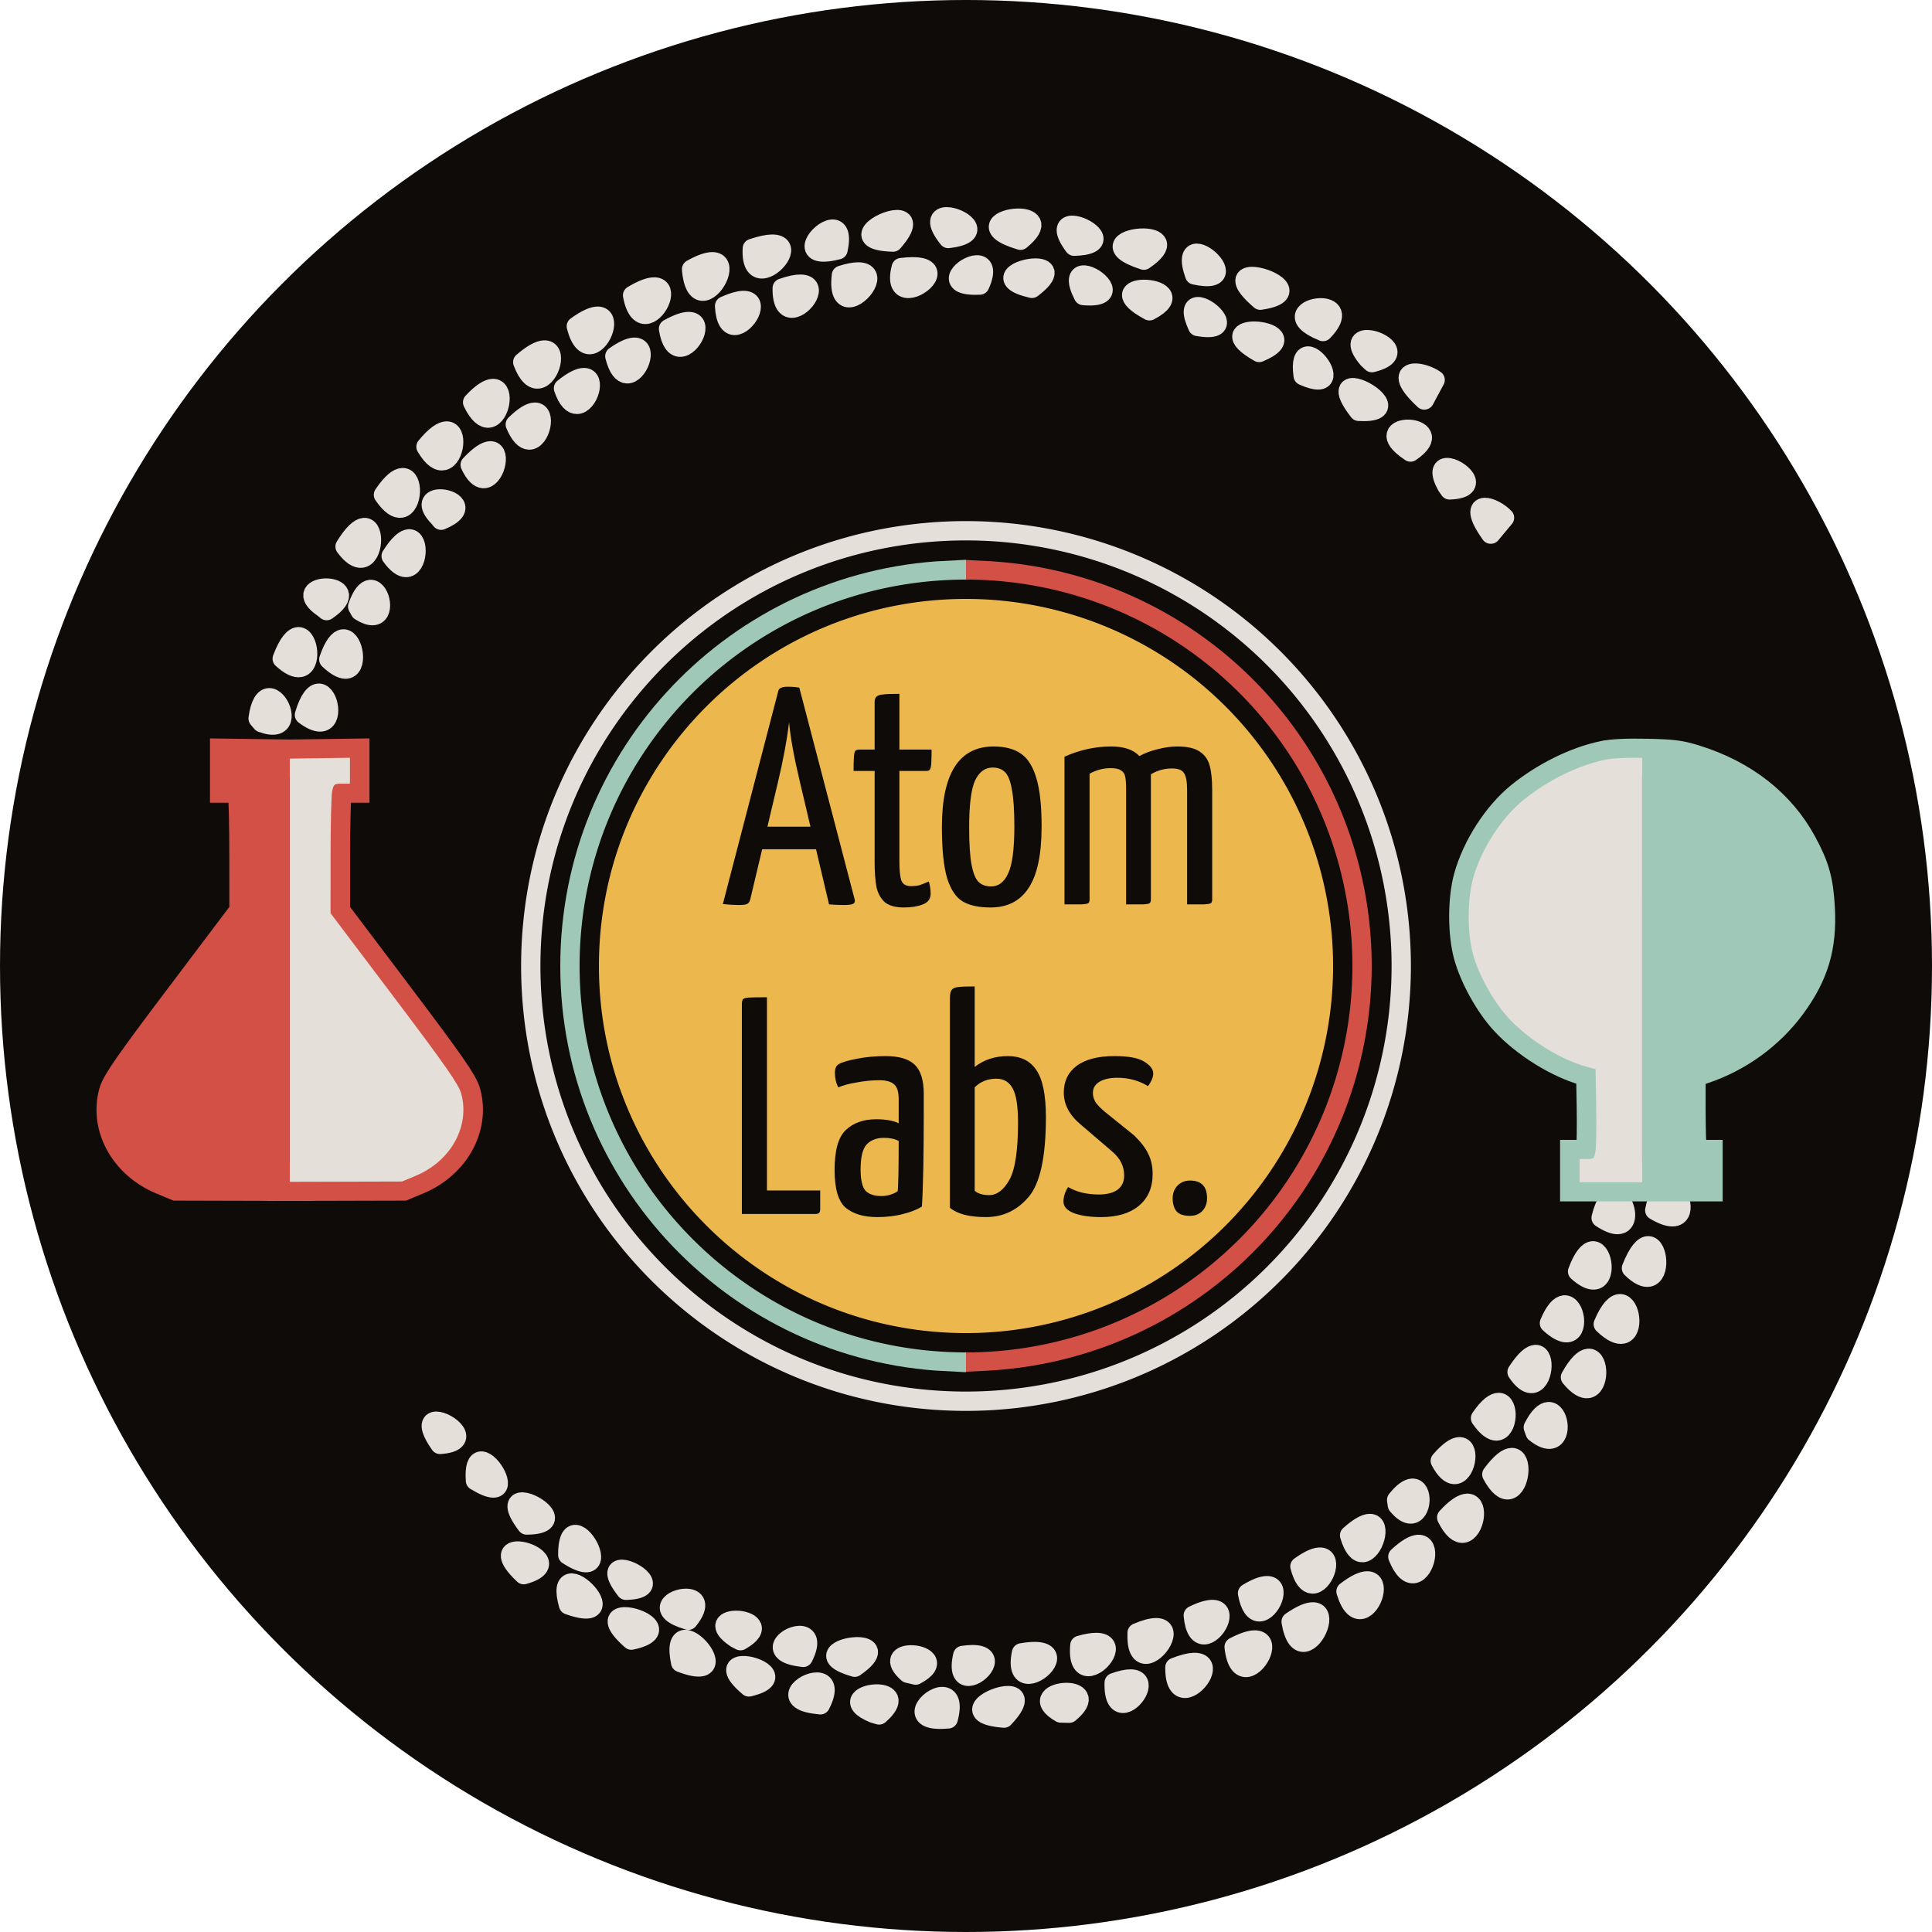 <?xml version="1.0" encoding="UTF-8" standalone="no"?>
<!-- Created with Inkscape (http://www.inkscape.org/) -->

<svg
   xmlns:dc="http://purl.org/dc/elements/1.1/"
   xmlns:cc="http://creativecommons.org/ns#"
   xmlns:rdf="http://www.w3.org/1999/02/22-rdf-syntax-ns#"
   xmlns:svg="http://www.w3.org/2000/svg"
   xmlns="http://www.w3.org/2000/svg"
   xmlns:sodipodi="http://sodipodi.sourceforge.net/DTD/sodipodi-0.dtd"
   xmlns:inkscape="http://www.inkscape.org/namespaces/inkscape"
   width="1000"
   height="1000"
   viewBox="0 0 264.583 264.583"
   version="1.1"
   id="svg4636"
   sodipodi:docname="AtomLabs.svg"
   inkscape:version="0.92.1 r15371"
   inkscape:export-filename="/home/mouse/KISELNIK/Documents/merch/AtomLabs.png"
   inkscape:export-xdpi="211.19998"
   inkscape:export-ydpi="211.19998">
  <defs
     id="defs4630" />
  <sodipodi:namedview
     id="base"
     pagecolor="#ffffff"
     bordercolor="#666666"
     borderopacity="1.0"
     inkscape:pageopacity="0.0"
     inkscape:pageshadow="2"
     inkscape:zoom="0.727"
     inkscape:cx="500"
     inkscape:cy="500"
     inkscape:document-units="mm"
     inkscape:current-layer="layer1"
     showgrid="true"
     units="px"
     inkscape:snap-bbox="true"
     inkscape:bbox-paths="true"
     inkscape:bbox-nodes="true"
     inkscape:snap-bbox-edge-midpoints="true"
     inkscape:snap-bbox-midpoints="true"
     inkscape:object-paths="true"
     inkscape:snap-intersection-paths="true"
     inkscape:snap-smooth-nodes="true"
     inkscape:snap-midpoints="true"
     inkscape:snap-object-midpoints="true"
     inkscape:snap-center="true"
     inkscape:snap-text-baseline="true"
     inkscape:snap-page="true"
     inkscape:window-width="1280"
     inkscape:window-height="967"
     inkscape:window-x="0"
     inkscape:window-y="31"
     inkscape:window-maximized="1"
     inkscape:snap-global="true"
     inkscape:snap-nodes="false"
     inkscape:snap-others="false"
     inkscape:snap-grids="true"
     inkscape:snap-to-guides="true"
     inkscape:object-nodes="true">
    <inkscape:grid
       type="xygrid"
       id="grid5181"
       spacingx="2.646"
       spacingy="2.646" />
  </sodipodi:namedview>
  <g
     inkscape:label="Layer 1"
     inkscape:groupmode="layer"
     id="layer1"
     transform="translate(0,-32.417)">
    <g
       id="g4551">
      <circle
         r="132.292"
         cy="164.708"
         cx="132.292"
         id="path5643"
         style="opacity:1;fill:#0e0b09;fill-opacity:1;stroke:none;stroke-width:1.323;stroke-linecap:round;stroke-linejoin:round;stroke-miterlimit:4;stroke-dasharray:none;stroke-dashoffset:0;stroke-opacity:1" />
      <path
         inkscape:connector-curvature="0"
         id="ellipse5496"
         d="m 129.683,62.103 c -1.059,-0.014 -1.617,0.727 0.186,2.978 0.249,-0.03 0.477,-0.063 0.686,-0.101 4.053,-0.73 0.894,-2.853 -0.872,-2.877 z m 9.695,0.194 c -2.187,0.039 -4.83,1.466 0.371,3.02 2.755,-2.242 1.33,-3.051 -0.371,-3.02 z m -16.57,0.191 c -2.078,0.039 -6.507,2.92 -0.506,3.079 2.038,-2.339 1.594,-3.099 0.506,-3.079 z m 23.953,0.782 c -0.865,0.042 -1.205,0.779 0.341,2.866 0.499,-0.015 0.917,-0.053 1.264,-0.109 3.251,-0.527 0.226,-2.672 -1.426,-2.757 -0.062,-0.003 -0.122,-0.003 -0.179,-5.28e-4 z m -32.685,0.524 c -0.047,-0.002 -0.094,-5.28e-4 -0.143,0.004 -1.71,0.145 -4.54,3.912 0.121,2.99 0.219,-0.043 0.454,-0.096 0.707,-0.161 0.464,-2.074 0.014,-2.804 -0.685,-2.833 z m 42.533,1.229 c -2.295,-0.029 -5.23,1.311 0.035,3.022 3.148,-2.148 1.75,-2.999 -0.035,-3.022 z m -50.895,0.832 c -0.623,0.01 -1.497,0.181 -2.684,0.583 -0.135,2.391 0.715,2.984 1.664,2.762 1.698,-0.395 3.718,-3.387 1.02,-3.345 z m 58.171,1.241 c -0.698,0.009 -1.059,0.762 -0.274,2.973 1.1,0.243 1.839,0.269 2.303,0.157 1.86,-0.452 -0.697,-3.147 -2.028,-3.13 z m -66.335,1.166 c -0.611,-7.6e-5 -1.528,0.291 -2.839,1.028 0.206,2.445 0.956,3.144 1.742,2.989 1.569,-0.308 3.281,-4.017 1.097,-4.017 z m 36.176,0.427 c -1.658,0.077 -4.486,2.749 -0.227,2.781 0.209,0.002 0.436,-0.003 0.681,-0.015 0.961,-2.135 0.414,-2.807 -0.454,-2.766 z m -8.79,0.265 c -0.427,0.003 -0.928,0.037 -1.512,0.11 -0.576,2.174 0.093,2.879 1.009,2.856 1.825,-0.047 4.631,-2.991 0.504,-2.965 z m 16.82,0.171 c -2.096,0.028 -5.405,1.623 -0.437,2.782 2.739,-2.088 1.872,-2.801 0.437,-2.782 z m -24.285,0.535 c -0.545,0.01 -1.279,0.146 -2.24,0.454 -0.273,2.288 0.285,3.073 1.037,3.079 1.622,0.014 4.148,-3.588 1.203,-3.532 z m 30.907,0.418 c -0.732,0.025 -1.065,0.743 -0.006,2.815 0.234,0.02 0.45,0.031 0.65,0.037 4.06,0.1 1.096,-2.717 -0.493,-2.848 -0.052,-0.004 -0.103,-0.006 -0.152,-0.004 z m 23.048,0.201 c -1.22,0.019 -1.621,0.848 1.173,3.248 0.276,-0.04 0.527,-0.086 0.755,-0.134 4.416,-0.931 0.106,-3.147 -1.927,-3.115 z m -61.768,1.056 c -0.579,-0.012 -1.403,0.143 -2.533,0.539 -0.037,2.098 0.61,2.783 1.374,2.749 1.585,-0.07 3.669,-3.237 1.16,-3.289 z m -19.963,0.384 c -0.621,-0.038 -1.603,0.271 -3.062,1.146 0.411,2.196 1.234,2.771 2.023,2.573 1.512,-0.381 2.901,-3.606 1.039,-3.718 z m 66.922,0.325 c -1.69,0.025 -2.942,0.925 0.8,2.936 3.593,-1.871 1.115,-2.965 -0.8,-2.936 z m -54.682,1.524 c -0.069,-0.003 -0.141,-0.003 -0.219,5.28e-4 -0.57,0.027 -1.378,0.248 -2.482,0.749 0.096,1.998 0.707,2.678 1.403,2.666 1.513,-0.024 3.426,-3.319 1.298,-3.416 z m 62.065,0.842 c -0.633,0.044 -0.888,0.748 0.025,2.715 0.462,0.081 0.853,0.125 1.183,0.139 3.399,0.143 0.184,-2.951 -1.208,-2.854 z m 16.861,0.158 c -1.832,0.006 -4.044,1.492 0.294,3.234 l 0.031,0.018 c 2.295,-2.364 1.1,-3.256 -0.325,-3.251 z m -98.982,1.154 c -0.608,-0.008 -1.557,0.371 -2.95,1.385 0.529,2.063 1.312,2.64 2.035,2.48 1.499,-0.333 2.739,-3.841 0.915,-3.864 z m 12.438,0.729 c -0.591,0.001 -1.482,0.28 -2.762,0.992 0.29,1.857 0.923,2.514 1.587,2.523 1.556,0.021 3.285,-3.519 1.176,-3.515 z m 77.579,1.318 c -1.798,-0.05 -3.221,0.777 0.545,2.918 4.01,-1.676 1.492,-2.861 -0.545,-2.918 z m 15.232,1.161 c -0.948,0.044 -1.392,0.745 0.203,2.631 l 0.551,0.518 c 4.295,-1.037 1.234,-3.076 -0.558,-3.149 -0.067,-0.003 -0.133,-0.003 -0.196,0 z m -100.15,1.041 c -0.057,-0.003 -0.117,-0.003 -0.18,0.002 -0.569,0.038 -1.41,0.39 -2.596,1.23 0.432,1.728 1.05,2.371 1.653,2.406 1.49,0.088 2.885,-3.535 1.124,-3.638 z m -12.471,0.38 c -0.622,0.034 -1.565,0.498 -2.916,1.661 0.7,1.875 1.502,2.424 2.196,2.291 1.562,-0.3 2.587,-4.056 0.721,-3.953 z m 104.604,0.819 c -0.552,0.017 -0.92,0.714 -0.644,2.697 0.966,0.432 1.64,0.596 2.088,0.58 1.882,-0.067 -0.229,-3.316 -1.444,-3.278 z m 14.628,2.342 c -1.189,0.045 -1.566,1.004 1.311,3.681 l 5.2e-4,0.002 c 0.007,-0.003 0.012,-0.005 0.019,-0.007 l 1.469,-2.743 c -0.792,-0.566 -1.986,-0.963 -2.8,-0.932 z M 79.973,84.125 c -0.58,-7.92e-4 -1.483,0.4 -2.802,1.468 0.564,1.654 1.243,2.226 1.862,2.204 1.517,-0.053 2.68,-3.67 0.94,-3.672 z m 105.375,1.379 c -0.928,-0.051 -1.208,0.735 0.731,3.244 0.262,0.014 0.501,0.021 0.72,0.02 4.45,-0.023 0.32,-3.167 -1.451,-3.263 z M 67.503,85.618 c -0.6,0.014 -1.503,0.529 -2.777,1.892 0.821,1.71 1.603,2.248 2.24,2.156 1.494,-0.217 2.18,-3.905 0.653,-4.044 -0.037,-0.003 -0.076,-0.005 -0.116,-0.004 z m 5.714,3.245 c -0.567,0.02 -1.426,0.484 -2.65,1.685 0.646,1.54 1.31,2.113 1.886,2.131 1.544,0.049 2.465,-3.878 0.764,-3.816 z m 119.692,2.342 c -1.551,-0.046 -3.019,0.943 0.236,3.097 l 0.024,0.02 c 2.925,-1.989 1.292,-3.071 -0.259,-3.117 z m -131.748,0.237 c -0.611,0.007 -1.532,0.584 -2.822,2.156 0.943,1.603 1.773,2.056 2.414,1.899 1.505,-0.365 1.97,-4.074 0.408,-4.056 z m 5.992,2.716 c -0.565,0.009 -1.456,0.526 -2.762,1.916 0.616,1.333 1.239,1.851 1.787,1.886 1.547,0.099 2.506,-3.644 1.083,-3.798 -0.035,-0.004 -0.071,-0.005 -0.109,-0.005 z m 130.993,2.29 c -0.701,0.023 -1.019,0.668 -0.033,2.479 l 0.409,0.58 c 4.562,-0.156 1.166,-3.111 -0.376,-3.059 z M 55.125,97.826 c -0.602,0.019 -1.466,0.65 -2.612,2.355 1.004,1.468 1.819,1.923 2.424,1.818 1.553,-0.269 1.727,-4.221 0.188,-4.173 z m 5.079,2.917 c -1.103,0.033 -1.863,0.746 -0.093,2.55 l 0.299,0.367 c 3.75,-1.565 1.406,-2.966 -0.206,-2.917 z m 143.109,1.166 c -0.858,0.035 -1.079,0.966 0.836,3.657 l 5.3e-4,5.3e-4 c 0.007,-10e-4 0.012,-0.002 0.019,-0.002 l 1.871,-2.245 c -0.717,-0.774 -1.969,-1.441 -2.726,-1.41 z m -153.336,2.749 c -0.044,-0.004 -0.09,-0.003 -0.137,0.002 -0.593,0.056 -1.449,0.764 -2.583,2.61 0.929,1.257 1.689,1.664 2.269,1.583 1.583,-0.222 1.817,-4.084 0.452,-4.194 z m 6.06,1.552 c -0.56,0.009 -1.377,0.634 -2.469,2.359 0.808,1.12 1.48,1.554 2.008,1.571 1.646,0.051 1.892,-3.952 0.46,-3.93 z m -11.302,6.741 c -1.537,-0.029 -3.14,0.917 -0.393,2.766 l 0.391,0.319 c 3.011,-2.052 1.539,-3.055 0.002,-3.084 z m 6.102,0.19 c -0.041,-0.003 -0.083,-0.003 -0.126,5.2e-4 -0.532,0.048 -1.15,0.677 -1.727,2.333 l 0.338,0.619 c 0.721,0.458 1.279,0.639 1.7,0.632 1.792,-0.032 1.096,-3.481 -0.185,-3.585 z m -9.929,6.474 c -0.613,-0.022 -1.405,0.748 -2.258,3.008 1.083,0.995 1.877,1.304 2.432,1.207 1.652,-0.286 1.173,-4.167 -0.174,-4.215 z m 6.183,0.301 c -0.044,-0.003 -0.089,-0.002 -0.134,0.004 -0.569,0.068 -1.248,0.826 -1.927,2.804 1.003,0.947 1.748,1.319 2.278,1.326 1.779,0.025 1.146,-4.038 -0.217,-4.133 z m -3.388,7.433 c -0.604,-0.032 -1.336,0.717 -2.009,2.965 0.931,0.703 1.633,0.978 2.146,0.975 1.903,-0.013 1.192,-3.869 -0.137,-3.941 z m -6.871,0.623 c -0.611,0.034 -1.208,0.779 -1.483,2.837 l 0.485,0.573 c 0.85,0.323 1.471,0.391 1.909,0.294 1.839,-0.412 0.433,-3.779 -0.911,-3.704 z m 183.358,68.936 c -0.33,0.441 -0.649,1.168 -0.921,2.288 1.003,0.669 1.74,0.929 2.264,0.924 1.485,-0.015 1.246,-2.167 0.444,-3.212 z m 6.744,0 c -0.115,0.357 -0.223,0.769 -0.318,1.254 1.228,0.736 2.085,0.961 2.653,0.875 0.949,-0.145 1.09,-1.162 0.811,-2.128 z m -1.195,6.113 c -0.602,-0.021 -1.405,0.765 -2.313,3.07 1.035,1.012 1.808,1.326 2.357,1.227 1.635,-0.295 1.281,-4.25 -0.044,-4.297 z m -7.627,0.698 c -0.578,0.043 -1.301,0.793 -2.064,2.826 0.964,0.863 1.691,1.182 2.215,1.161 1.738,-0.07 1.271,-3.871 -0.038,-3.986 -0.037,-0.003 -0.075,-0.003 -0.113,-5.3e-4 z m 3.796,7.239 c -0.631,-0.038 -1.448,0.675 -2.343,2.798 1.205,1.155 2.069,1.488 2.65,1.359 1.568,-0.35 1.081,-4.073 -0.307,-4.158 z m -7.672,0.166 c -0.58,0.04 -1.294,0.709 -2.044,2.499 0.991,0.909 1.736,1.279 2.275,1.307 1.866,0.096 1.252,-3.909 -0.231,-3.806 z m -3.945,6.785 c -0.556,0.013 -1.389,0.651 -2.533,2.405 0.761,1.127 1.413,1.562 1.936,1.575 1.631,0.04 2.019,-4.013 0.597,-3.98 z m 7.346,0.525 c -0.044,-0.003 -0.09,-0.003 -0.138,0.002 -0.593,0.059 -1.407,0.764 -2.429,2.592 1.015,1.235 1.805,1.631 2.382,1.547 1.577,-0.229 1.564,-4.041 0.184,-4.141 z m -12.378,6.044 c -0.572,-0.015 -1.401,0.551 -2.504,2.157 0.89,1.29 1.622,1.761 2.181,1.752 1.577,-0.026 1.786,-3.87 0.323,-3.909 z m 6.784,1.256 c -0.563,0.034 -1.271,0.62 -2.059,2.164 l 0.252,0.707 c 0.959,0.774 1.671,0.994 2.172,0.888 1.56,-0.332 1.073,-3.846 -0.365,-3.759 z m -152.303,1.313 c -0.835,0.006 -1.142,0.804 0.522,3.177 4.591,-0.315 1.072,-3.189 -0.522,-3.177 z m 140.121,3.499 c -0.56,0.012 -1.411,0.533 -2.616,1.929 0.7,1.328 1.352,1.842 1.899,1.874 1.542,0.091 2.248,-3.652 0.826,-3.799 -0.035,-0.004 -0.071,-0.005 -0.108,-0.004 z m 7.184,1.476 c -0.597,0.001 -1.493,0.618 -2.743,2.309 0.934,1.75 1.749,2.248 2.375,2.087 1.469,-0.38 1.894,-4.399 0.368,-4.396 z m -141.165,0.482 c -0.535,0.035 -0.908,0.745 -0.763,2.69 1.144,0.697 1.915,0.984 2.406,1.003 1.822,0.068 -0.233,-3.568 -1.535,-3.691 -0.037,-0.003 -0.073,-0.004 -0.109,-0.002 z m 127.507,3.721 c -0.513,0.032 -1.216,0.478 -2.12,1.608 l 0.097,0.697 c 0.736,0.893 1.35,1.231 1.831,1.228 1.563,-0.011 1.731,-3.631 0.192,-3.534 z m -121.805,1.886 c -0.935,-0.042 -1.289,0.724 0.544,3.152 5.146,-0.044 1.242,-3.072 -0.544,-3.152 z m 129.337,0.177 c -0.607,0.023 -1.516,0.555 -2.795,1.947 0.843,1.713 1.639,2.245 2.282,2.143 1.51,-0.239 2.176,-3.969 0.63,-4.088 -0.038,-0.003 -0.077,-0.004 -0.118,-0.002 z m -13.333,2.766 c -0.567,0.006 -1.456,0.45 -2.762,1.623 0.528,1.787 1.183,2.399 1.79,2.369 1.485,-0.075 2.675,-4.009 0.973,-3.992 z M 78.749,242.562 c -0.561,0.034 -1.004,0.774 -0.993,2.803 1.145,0.732 1.931,1.035 2.442,1.057 1.899,0.079 0.016,-3.723 -1.335,-3.857 -0.038,-0.004 -0.076,-0.005 -0.114,-0.003 z m 115.453,1.357 c -0.604,0.037 -1.503,0.508 -2.77,1.687 0.761,1.891 1.565,2.442 2.235,2.306 1.509,-0.308 2.347,-4.104 0.535,-3.993 z m -123.396,0.906 c -1.114,0.042 -1.565,0.891 0.921,3.237 4.271,-1.188 1.169,-3.137 -0.69,-3.235 -0.079,-0.004 -0.157,-0.005 -0.231,-0.002 z m 110.066,0.839 c -0.571,-0.048 -1.484,0.289 -2.849,1.274 0.452,1.736 1.084,2.375 1.695,2.403 1.496,0.069 2.867,-3.534 1.155,-3.677 z m -95.67,1.665 c -0.871,-0.023 -1.198,0.684 0.516,2.872 4.793,-0.127 1.147,-2.828 -0.516,-2.872 z m 102.033,1.587 c -0.611,0.003 -1.547,0.402 -2.902,1.444 0.618,2.059 1.429,2.624 2.147,2.449 1.49,-0.362 2.587,-3.903 0.755,-3.893 z m -108.912,0.293 c -0.046,-0.002 -0.091,-5.3e-4 -0.134,0.004 -0.629,0.069 -0.939,0.861 -0.332,2.991 1.343,0.482 2.209,0.615 2.725,0.529 1.855,-0.31 -0.831,-3.465 -2.259,-3.525 z m 95.165,0.362 c -0.571,0.008 -1.424,0.302 -2.639,1.041 0.343,1.883 0.977,2.543 1.62,2.544 1.506,0.002 3.059,-3.615 1.019,-3.586 z m -79.549,1.733 c -1.76,-0.001 -4.166,1.668 0.223,2.962 l 0.098,0.04 c 1.784,-2.219 0.883,-3.002 -0.322,-3.003 z m 72.194,1.531 c -0.576,-0.029 -1.45,0.192 -2.714,0.807 0.179,2.011 0.818,2.684 1.512,2.659 1.5,-0.053 3.258,-3.361 1.202,-3.466 z m 13.753,0.33 c -0.61,-0.043 -1.591,0.315 -3.066,1.336 0.375,2.27 1.118,2.941 1.856,2.808 1.53,-0.277 3.04,-4.015 1.21,-4.144 z m -94.376,0.667 c -1.212,0.033 -1.697,0.863 0.957,3.196 5.103,-1.095 1.063,-3.252 -0.957,-3.196 z m 15.377,0.488 c -1.454,-0.027 -2.694,0.725 -0.108,2.46 l 0.621,0.325 c 3.059,-1.726 1.135,-2.755 -0.513,-2.785 z m 57.414,1.005 c -0.579,0.006 -1.415,0.211 -2.577,0.706 -0.084,2.159 0.472,2.917 1.176,2.934 1.582,0.038 3.909,-3.667 1.401,-3.64 z m -48.855,1.066 c -1.75,0.06 -4.389,2.464 0.5,2.987 l 0.051,0.012 c 1.098,-2.169 0.526,-2.946 -0.385,-2.998 -0.054,-0.003 -0.11,-0.003 -0.167,-0.002 z m -15.536,0.546 c -0.047,-0.002 -0.094,-10e-4 -0.139,0.004 -0.654,0.068 -1.03,0.904 -0.554,3.159 1.351,0.518 2.236,0.665 2.774,0.578 1.935,-0.315 -0.613,-3.667 -2.081,-3.74 z m 77.94,0.073 c -0.615,-0.001 -1.532,0.268 -2.837,0.954 0.253,2.281 1.02,2.935 1.808,2.793 1.573,-0.284 3.226,-3.742 1.029,-3.746 z m -21.741,0.338 c -0.545,0.001 -1.272,0.117 -2.223,0.391 -0.199,2.147 0.383,2.893 1.135,2.911 1.621,0.039 4.029,-3.309 1.088,-3.303 z m -32.571,0.591 c -0.099,-0.003 -0.2,-0.002 -0.303,0.001 -2.113,0.071 -4.915,1.439 -0.187,2.798 2.866,-1.992 1.967,-2.757 0.489,-2.799 z m 24.206,0.653 c -0.489,-0.005 -1.098,0.049 -1.848,0.18 -0.49,2.282 0.179,2.99 1.063,2.93 1.703,-0.115 4.206,-3.072 0.785,-3.11 z m -8.614,0.424 c -0.362,0.003 -0.786,0.038 -1.281,0.111 -0.513,2.179 0.044,2.885 0.82,2.861 1.546,-0.048 3.956,-3 0.461,-2.972 z m -8.442,0.028 c -1.318,0.031 -2.348,0.773 -0.362,2.523 l 1.071,0.246 c 3.154,-1.674 0.985,-2.808 -0.709,-2.769 z m 39.017,1.04 c -0.073,-0.003 -0.15,-0.003 -0.232,5.3e-4 -0.603,0.025 -1.441,0.224 -2.573,0.67 -0.021,2.485 0.828,3.079 1.738,2.827 1.576,-0.436 3.333,-3.41 1.067,-3.497 z m -62.035,0.437 c -1.125,0.054 -1.574,0.825 0.889,2.913 4.735,-1.105 0.986,-3.004 -0.889,-2.913 z m 53.186,1.829 c -0.529,-0.009 -1.269,0.135 -2.271,0.5 -0.068,2.382 0.665,2.999 1.469,2.808 1.436,-0.343 3.096,-3.268 0.802,-3.308 z m -42.926,0.42 c -1.866,-0.067 -5.06,2.642 0.307,3.093 l 0.111,0.021 c 1.172,-2.282 0.559,-3.079 -0.419,-3.114 z m 34.081,1.424 c -1.734,0.014 -3.72,1.116 -0.749,2.815 l 1.169,0.027 c 2.442,-2.019 1.11,-2.854 -0.42,-2.842 z m -25.819,0.21 c -1.831,-0.053 -4.198,1.156 -0.514,2.663 l 0.717,0.206 c 2.322,-2.022 1.222,-2.827 -0.203,-2.869 z m 17.916,0.219 c -2.113,-0.068 -6.707,2.612 -0.613,3.082 2.147,-2.257 1.72,-3.047 0.613,-3.082 z m -9.044,0.129 c -1.829,-0.035 -4.903,3.603 0.732,3.059 l 0.055,0.002 c 0.618,-2.271 0.044,-3.045 -0.787,-3.061 z"
         style="color:#000000;font-style:normal;font-variant:normal;font-weight:normal;font-stretch:normal;font-size:medium;line-height:normal;font-family:sans-serif;font-variant-ligatures:normal;font-variant-position:normal;font-variant-caps:normal;font-variant-numeric:normal;font-variant-alternates:normal;font-feature-settings:normal;text-indent:0;text-align:start;text-decoration:none;text-decoration-line:none;text-decoration-style:solid;text-decoration-color:#000000;letter-spacing:normal;word-spacing:normal;text-transform:none;writing-mode:lr-tb;direction:ltr;text-orientation:mixed;dominant-baseline:auto;baseline-shift:baseline;text-anchor:start;white-space:normal;shape-padding:0;clip-rule:nonzero;display:inline;overflow:visible;visibility:visible;opacity:1;isolation:auto;mix-blend-mode:normal;color-interpolation:sRGB;color-interpolation-filters:linearRGB;solid-color:#000000;solid-opacity:1;vector-effect:none;fill:#e5dfda;fill-opacity:1;fill-rule:nonzero;stroke:#e5dfda;stroke-width:2.646;stroke-linecap:round;stroke-linejoin:round;stroke-miterlimit:4;stroke-dasharray:none;stroke-dashoffset:0;stroke-opacity:1;color-rendering:auto;image-rendering:auto;shape-rendering:auto;text-rendering:auto;enable-background:accumulate" />
      <g
         style="stroke-width:1.125"
         transform="matrix(-0.899,0,0,0.878,111.034,20.616)"
         id="g5487">
        <path
           style="fill:none;fill-opacity:1;stroke:#d25045;stroke-width:5.956;stroke-miterlimit:4;stroke-dasharray:none;stroke-opacity:1"
           d="m 70.203,131.635 v 2.018 2.018 h 1.243 c 1.15,0 1.261,0.095 1.473,1.261 0.126,0.694 0.231,5.24 0.233,10.103 l 0.004,8.842 -9.725,13.191 c -7.839,10.632 -9.817,13.541 -10.197,14.996 -1.329,5.086 1.615,10.497 6.95,12.777 l 2.084,0.891 16.681,0.045 v 0.003 l 0.425,-0.001 0.425,0.001 v -0.003 l 16.681,-0.045 2.085,-0.891 c 5.335,-2.28 8.279,-7.691 6.95,-12.777 -0.38,-1.455 -2.359,-4.364 -10.198,-14.996 l -9.725,-13.191 0.004,-8.842 c 0.003,-4.863 0.107,-9.409 0.233,-10.103 0.212,-1.167 0.322,-1.261 1.472,-1.261 h 1.243 v -2.018 -2.018 l -9.171,0.133 z"
           id="path5372"
           inkscape:connector-curvature="0" />
        <path
           inkscape:connector-curvature="0"
           style="opacity:1;fill:#e5dfda;fill-opacity:1;stroke:none;stroke-width:5.956;stroke-linejoin:round;stroke-miterlimit:4;stroke-dasharray:none;stroke-dashoffset:0;stroke-opacity:1"
           d="m 70.203,131.635 v 2.018 2.018 h 1.243 c 1.15,0 1.261,0.095 1.473,1.261 0.126,0.694 0.231,5.24 0.233,10.103 l 0.004,8.841 -9.725,13.191 c -7.839,10.632 -9.817,13.541 -10.197,14.996 -1.329,5.086 1.615,10.497 6.95,12.777 l 2.084,0.891 16.681,0.045 v 0.003 l 0.425,-0.001 h 5.08e-4 v -66.011 h -5.29e-4 z"
           id="rect5450" />
        <path
           id="path5460"
           d="m 88.547,131.635 v 2.018 2.018 h -1.243 c -1.15,0 -1.261,0.095 -1.473,1.261 -0.126,0.694 -0.231,5.24 -0.233,10.103 l -0.004,8.841 9.725,13.191 c 7.839,10.632 9.817,13.541 10.197,14.996 1.329,5.086 -1.615,10.497 -6.95,12.777 l -2.084,0.891 -16.681,0.045 v 0.003 l -0.425,-0.001 h -5.16e-4 v -66.011 h 5.16e-4 z"
           style="opacity:1;fill:#d25045;fill-opacity:1;stroke:none;stroke-width:5.956;stroke-linejoin:round;stroke-miterlimit:4;stroke-dasharray:none;stroke-dashoffset:0;stroke-opacity:1"
           inkscape:connector-curvature="0" />
      </g>
      <g
         style="stroke-width:1.125"
         transform="matrix(0.898,0,0,-0.879,94.214,310.036)"
         id="g5492">
        <path
           style="fill:none;fill-opacity:1;stroke:#9fc8b8;stroke-width:5.955;stroke-miterlimit:4;stroke-dasharray:none;stroke-opacity:1"
           d="m 139.711,197.435 c -4.048,-0.883 -8.609,-3.188 -12.243,-6.188 -3.412,-2.816 -6.487,-7.688 -7.732,-12.251 -0.895,-3.28 -0.898,-8.55 -0.006,-11.85 0.885,-3.273 3.146,-7.418 5.419,-9.932 3.048,-3.371 7.968,-6.496 11.954,-7.591 l 1.31,-0.36 0.097,-5.713 c 0.053,-3.142 0.008,-6.292 -0.101,-6.999 -0.189,-1.227 -0.249,-1.285 -1.315,-1.285 h -1.117 v -1.815 -1.815 h 9.421 9.421 v 1.815 1.815 h -1.096 c -0.968,0 -1.12,0.111 -1.299,0.945 -0.112,0.52 -0.203,3.63 -0.203,6.912 v 5.967 l 2.351,0.808 c 5.235,1.8 9.836,5.209 13.066,9.683 3.378,4.679 4.604,8.865 4.299,14.682 -0.221,4.219 -0.778,6.264 -2.679,9.847 -3.208,6.045 -8.694,10.436 -15.9,12.727 -2.247,0.714 -3.215,0.839 -7.147,0.924 -3.11,0.067 -5.164,-0.036 -6.497,-0.327 z"
           id="path5374"
           inkscape:connector-curvature="0" />
        <path
           inkscape:connector-curvature="0"
           style="opacity:1;fill:#e5dfda;fill-opacity:1;stroke:none;stroke-width:5.955;stroke-linejoin:round;stroke-miterlimit:4;stroke-dasharray:none;stroke-dashoffset:0;stroke-opacity:1"
           d="m 135.976,131.635 v 1.814 1.815 h 1.117 c 1.067,0 1.126,0.058 1.315,1.285 0.109,0.707 0.155,3.857 0.101,6.999 l -0.097,5.713 -1.31,0.36 c -3.985,1.095 -8.906,4.22 -11.954,7.591 -2.273,2.515 -4.534,6.659 -5.418,9.933 -0.892,3.3 -0.889,8.57 0.006,11.85 1.245,4.563 4.32,9.434 7.732,12.25 3.634,3 8.195,5.305 12.243,6.188 h 5.3e-4 c 1.23,0.268 3.087,0.375 5.809,0.337 V 131.635 h -0.125 z"
           id="rect5452" />
        <path
           id="path5462"
           d="m 155.066,131.636 v 1.814 1.815 h -1.117 c -1.067,0 -1.126,0.058 -1.315,1.285 -0.109,0.707 -0.155,3.857 -0.101,6.999 l 0.097,5.713 1.31,0.36 c 3.985,1.095 8.906,4.22 11.954,7.591 2.273,2.515 4.534,6.659 5.418,9.933 0.892,3.3 0.889,8.57 -0.006,11.85 -1.245,4.563 -4.32,9.434 -7.732,12.25 -3.634,3 -8.195,5.305 -12.243,6.188 h -5.1e-4 c -1.23,0.268 -3.087,0.375 -5.809,0.337 v -66.137 h 0.125 z"
           style="opacity:1;fill:#9fc8b8;fill-opacity:1;stroke:none;stroke-width:5.955;stroke-linejoin:round;stroke-miterlimit:4;stroke-dasharray:none;stroke-dashoffset:0;stroke-opacity:1"
           inkscape:connector-curvature="0" />
      </g>
      <path
         id="ellipse4608"
         d="M 134.938,111.886 V 217.493 A 52.917,52.917 0 0 0 185.208,164.708 52.917,52.917 0 0 0 134.938,111.886 Z"
         style="opacity:1;fill:#ecb84e;fill-opacity:1;stroke:#d25045;stroke-width:5.292;stroke-linecap:square;stroke-linejoin:miter;stroke-miterlimit:4;stroke-dasharray:none;stroke-dashoffset:0;stroke-opacity:1"
         inkscape:connector-curvature="0" />
      <path
         id="path5494"
         d="m 129.646,111.857 c -27.996,1.379 -50.271,24.513 -50.271,52.851 0,28.338 22.275,51.472 50.271,52.851 z"
         style="opacity:1;fill:#ecb84e;fill-opacity:1;stroke:#9fc8b8;stroke-width:5.292;stroke-linecap:round;stroke-linejoin:miter;stroke-miterlimit:4;stroke-dasharray:none;stroke-dashoffset:0;stroke-opacity:1"
         inkscape:connector-curvature="0" />
      <path
         inkscape:connector-curvature="0"
         id="path4616"
         d="m 132.292,113.115 c -28.494,0 -51.594,23.099 -51.594,51.594 0,28.494 23.099,51.594 51.594,51.594 a 51.594,51.594 0 0 0 51.594,-51.594 51.594,51.594 0 0 0 -51.594,-51.594 z"
         style="opacity:1;fill:#ecb84e;fill-opacity:1;stroke:#0e0b09;stroke-width:2.646;stroke-linejoin:miter;stroke-miterlimit:4;stroke-dasharray:none;stroke-dashoffset:0;stroke-opacity:1" />
      <g
         id="flowRoot4515"
         style="font-style:normal;font-weight:normal;font-size:96px;line-height:100%;font-family:sans-serif;text-align:center;letter-spacing:0px;word-spacing:0px;text-anchor:middle;fill:#0e0b09;fill-opacity:1;stroke:none;stroke-width:3;stroke-linecap:butt;stroke-linejoin:miter;stroke-miterlimit:4;stroke-dasharray:none;stroke-opacity:1"
         transform="matrix(0.265,0,0,0.265,0.772,43.44)"
         aria-label="Atom Labs.">
        <path
           id="path4502"
           style="font-style:normal;font-variant:normal;font-weight:normal;font-stretch:normal;font-size:160px;line-height:100%;font-family:'Yanone Kaffeesatz';-inkscape-font-specification:'Yanone Kaffeesatz';text-align:center;text-anchor:middle;fill:#0e0b09;fill-opacity:1;stroke:none;stroke-width:3;stroke-miterlimit:4;stroke-dasharray:none;stroke-opacity:1"
           d="m 438.804,423.375 q 0.32,1.44 -0.8,2.08 -1.12,0.64 -4.8,0.64 -4.32,0 -7.68,-0.32 l -6.72,-28.48 h -27.84 l -6.24,26.24 q -0.48,1.44 -1.6,2.08 -0.96,0.48 -4.48,0.48 -3.36,0 -8,-0.48 l 28.64,-110.08 q 0.48,-2.24 4.8,-2.24 3.68,0 6.08,0.48 z m -22.88,-37.76 -5.44,-23.04 q -4.64,-19.52 -5.6,-30.88 -1.76,14.24 -5.76,30.88 l -5.44,23.04 z" />
        <path
           id="path4504"
           style="font-style:normal;font-variant:normal;font-weight:normal;font-stretch:normal;font-size:160px;line-height:100%;font-family:'Yanone Kaffeesatz';-inkscape-font-specification:'Yanone Kaffeesatz';text-align:center;text-anchor:middle;fill:#0e0b09;fill-opacity:1;stroke:none;stroke-width:3;stroke-miterlimit:4;stroke-dasharray:none;stroke-opacity:1"
           d="m 464.276,427.375 q -6.56,0 -9.92,-2.72 -3.2,-2.88 -4.32,-7.84 -0.96,-5.12 -0.96,-13.28 v -46.72 h -10.88 q 0,-4.32 0.16,-6.88 0.16,-2.72 0.64,-3.36 0.64,-0.8 1.92,-0.8 h 8.16 v -24.32 q 0,-2.24 0.96,-3.04 1.12,-0.96 3.36,-1.12 2.4,-0.32 8.48,-0.32 v 28.8 h 16.64 q 0,4.32 -0.16,7.04 -0.16,2.72 -0.8,3.36 -0.48,0.64 -1.76,0.64 h -13.92 v 46.72 q 0,6.56 0.96,9.76 1.12,3.04 4.96,3.04 2.56,0 4.48,-0.48 1.92,-0.64 4.8,-1.92 0.96,3.2 0.96,6.4 0,3.84 -4,5.44 -4,1.6 -9.76,1.6 z" />
        <path
           id="path4506"
           style="font-style:normal;font-variant:normal;font-weight:normal;font-stretch:normal;font-size:160px;line-height:100%;font-family:'Yanone Kaffeesatz';-inkscape-font-specification:'Yanone Kaffeesatz';text-align:center;text-anchor:middle;fill:#0e0b09;fill-opacity:1;stroke:none;stroke-width:3;stroke-miterlimit:4;stroke-dasharray:none;stroke-opacity:1"
           d="m 508.971,427.375 q -8.96,0 -14.24,-3.04 -5.28,-3.04 -8.16,-12 -2.72,-9.12 -2.72,-26.56 0,-41.6 26.72,-41.6 8.8,0 14.08,3.68 5.28,3.52 8,12.64 2.72,8.96 2.72,24.96 0,21.76 -6.72,31.84 -6.56,10.08 -19.68,10.08 z m 0.32,-10.88 q 5.76,0 8.8,-6.72 3.2,-6.72 3.2,-24.32 0,-12.48 -1.28,-19.04 -1.12,-6.56 -3.52,-8.96 -2.4,-2.4 -6.4,-2.4 -5.92,0 -9.12,6.72 -3.04,6.72 -3.04,24.32 0,12.8 1.28,19.36 1.28,6.56 3.68,8.8 2.4,2.24 6.4,2.24 z" />
        <path
           id="path4508"
           style="font-style:normal;font-variant:normal;font-weight:normal;font-stretch:normal;font-size:160px;line-height:100%;font-family:'Yanone Kaffeesatz';-inkscape-font-specification:'Yanone Kaffeesatz';text-align:center;text-anchor:middle;fill:#0e0b09;fill-opacity:1;stroke:none;stroke-width:3;stroke-miterlimit:4;stroke-dasharray:none;stroke-opacity:1"
           d="m 605.444,344.175 q 7.68,0 11.52,2.56 4,2.56 5.28,7.36 1.28,4.64 1.28,12.64 v 56.48 q 0,1.44 -0.64,1.92 -0.64,0.48 -3.84,0.64 -3.2,0 -8.48,0 v -59.2 q 0,-6.24 -1.6,-8.64 -1.44,-2.4 -6.24,-2.4 -5.92,0 -10.88,3.04 v 64.64 q 0,1.44 -0.64,1.92 -0.48,0.48 -3.52,0.64 -3.04,0 -8.48,0 h -0.16 v -59.52 q 0,-4.48 -0.48,-6.56 -0.48,-2.24 -2.24,-3.2 -1.6,-1.12 -5.28,-1.12 -5.76,0 -10.88,2.88 v 64.96 q 0,1.44 -0.64,1.92 -0.64,0.48 -3.84,0.64 -3.2,0 -8.48,0 v -76.32 q 11.68,-5.28 24.16,-5.28 9.92,0 14.56,4.96 4,-2.24 9.28,-3.52 5.44,-1.44 10.24,-1.44 z" />
        <path
           id="path4510"
           style="font-style:normal;font-variant:normal;font-weight:normal;font-stretch:normal;font-size:160px;line-height:100%;font-family:'Yanone Kaffeesatz';-inkscape-font-specification:'Yanone Kaffeesatz';text-align:center;text-anchor:middle;fill:#0e0b09;fill-opacity:1;stroke:none;stroke-width:3;stroke-miterlimit:4;stroke-dasharray:none;stroke-opacity:1"
           d="m 380.478,477.455 q 0,-2.08 0.64,-2.72 0.64,-0.64 2.88,-0.8 2.24,-0.16 9.44,-0.16 v 99.84 h 27.52 v 9.6 q 0,1.44 -0.64,2.08 -0.64,0.48 -1.92,0.48 h -37.92 z" />
        <path
           id="path4512"
           style="font-style:normal;font-variant:normal;font-weight:normal;font-stretch:normal;font-size:160px;line-height:100%;font-family:'Yanone Kaffeesatz';-inkscape-font-specification:'Yanone Kaffeesatz';text-align:center;text-anchor:middle;fill:#0e0b09;fill-opacity:1;stroke:none;stroke-width:3;stroke-miterlimit:4;stroke-dasharray:none;stroke-opacity:1"
           d="m 450.31,587.375 q -10.24,0 -16.16,-4.8 -5.76,-4.96 -5.76,-19.52 0,-15.2 5.76,-20.64 5.92,-5.6 15.68,-5.6 7.52,0 11.68,2.08 v -12.64 q 0,-5.44 -2.4,-7.52 -2.4,-2.08 -7.52,-2.08 -5.76,0 -11.68,1.12 -5.92,0.96 -9.6,2.56 -1.76,-3.36 -1.76,-7.52 0,-3.2 1.76,-4.32 2.4,-1.6 9.28,-2.88 6.88,-1.44 15.2,-1.44 10.4,0 15.04,4.48 4.64,4.48 4.64,15.04 v 8.48 q 0,35.2 -0.96,49.76 -3.84,2.4 -9.76,3.84 -5.92,1.6 -13.44,1.6 z m 2.24,-10.88 q 2.56,0 4.96,-0.8 2.4,-0.8 3.52,-1.76 0.48,-5.44 0.48,-25.92 -3.04,-1.6 -7.52,-1.6 -5.76,0 -8.96,3.36 -3.2,3.36 -3.2,12.96 0,8.16 2.56,11.04 2.72,2.72 8.16,2.72 z" />
        <path
           id="path4514"
           style="font-style:normal;font-variant:normal;font-weight:normal;font-stretch:normal;font-size:160px;line-height:100%;font-family:'Yanone Kaffeesatz';-inkscape-font-specification:'Yanone Kaffeesatz';text-align:center;text-anchor:middle;fill:#0e0b09;fill-opacity:1;stroke:none;stroke-width:3;stroke-miterlimit:4;stroke-dasharray:none;stroke-opacity:1"
           d="m 506.553,587.375 q -12.8,0 -18.56,-4.8 v -108.48 q 0,-3.04 0.96,-4.16 0.96,-1.28 3.36,-1.44 2.4,-0.32 8.48,-0.32 v 41.6 q 7.2,-5.6 17.12,-5.6 9.92,0 14.72,7.2 4.96,7.2 4.96,24.32 0,30.88 -8.96,41.28 -8.8,10.4 -22.08,10.4 z m 1.76,-11.36 q 5.92,0 10.4,-7.84 4.48,-8 4.48,-29.76 0,-12.48 -2.72,-17.44 -2.72,-5.12 -8.48,-5.12 -6.72,0 -11.2,4.48 v 53.44 q 2.56,2.24 7.52,2.24 z" />
        <path
           id="path4516"
           style="font-style:normal;font-variant:normal;font-weight:normal;font-stretch:normal;font-size:160px;line-height:100%;font-family:'Yanone Kaffeesatz';-inkscape-font-specification:'Yanone Kaffeesatz';text-align:center;text-anchor:middle;fill:#0e0b09;fill-opacity:1;stroke:none;stroke-width:3;stroke-miterlimit:4;stroke-dasharray:none;stroke-opacity:1"
           d="m 566.195,587.375 q -8.8,0 -14.24,-2.08 -5.28,-2.08 -5.28,-5.92 0,-3.84 2.4,-7.52 6.56,3.84 15.84,3.84 6.24,0 9.6,-2.4 3.52,-2.56 3.52,-7.36 0,-3.52 -1.44,-6.56 -1.44,-3.04 -4.96,-6.08 l -15.52,-13.28 q -9.28,-7.52 -9.28,-16.96 0,-8.8 6.56,-13.76 6.72,-5.12 19.68,-5.12 10.88,0 15.36,2.88 4.64,2.88 4.64,6.08 0,1.44 -0.8,3.36 -0.8,1.76 -1.92,3.2 -7.04,-4.32 -15.84,-4.32 -5.76,0 -9.28,2.08 -3.36,2.08 -3.36,5.76 0,2.4 1.28,4.64 1.28,2.08 5.12,5.28 l 14.88,12 q 5.28,5.12 7.36,9.6 2.24,4.48 2.24,10.4 0,10.56 -7.2,16.48 -7.04,5.76 -19.36,5.76 z" />
        <path
           id="path4518"
           style="font-style:normal;font-variant:normal;font-weight:normal;font-stretch:normal;font-size:160px;line-height:100%;font-family:'Yanone Kaffeesatz';-inkscape-font-specification:'Yanone Kaffeesatz';text-align:center;text-anchor:middle;fill:#0e0b09;fill-opacity:1;stroke:none;stroke-width:3;stroke-miterlimit:4;stroke-dasharray:none;stroke-opacity:1"
           d="m 612.067,586.735 q -4.8,0 -6.88,-2.24 -2.08,-2.4 -2.08,-6.88 0,-3.84 2.4,-6.4 2.56,-2.72 6.56,-2.72 8.8,0 8.8,9.12 0,4 -2.4,6.56 -2.4,2.56 -6.4,2.56 z" />
      </g>
      <path
         style="opacity:1;fill:none;fill-opacity:1;stroke:#e5dfda;stroke-width:2.646;stroke-linejoin:miter;stroke-miterlimit:4;stroke-dasharray:none;stroke-dashoffset:0;stroke-opacity:1"
         d="m 132.292,105.104 c -32.919,0 -59.604,26.686 -59.604,59.604 0,32.919 26.686,59.604 59.604,59.604 a 59.604,59.604 0 0 0 59.604,-59.604 59.604,59.604 0 0 0 -59.604,-59.604 z"
         id="path4734"
         inkscape:connector-curvature="0" />
    </g>
  </g>
</svg>
